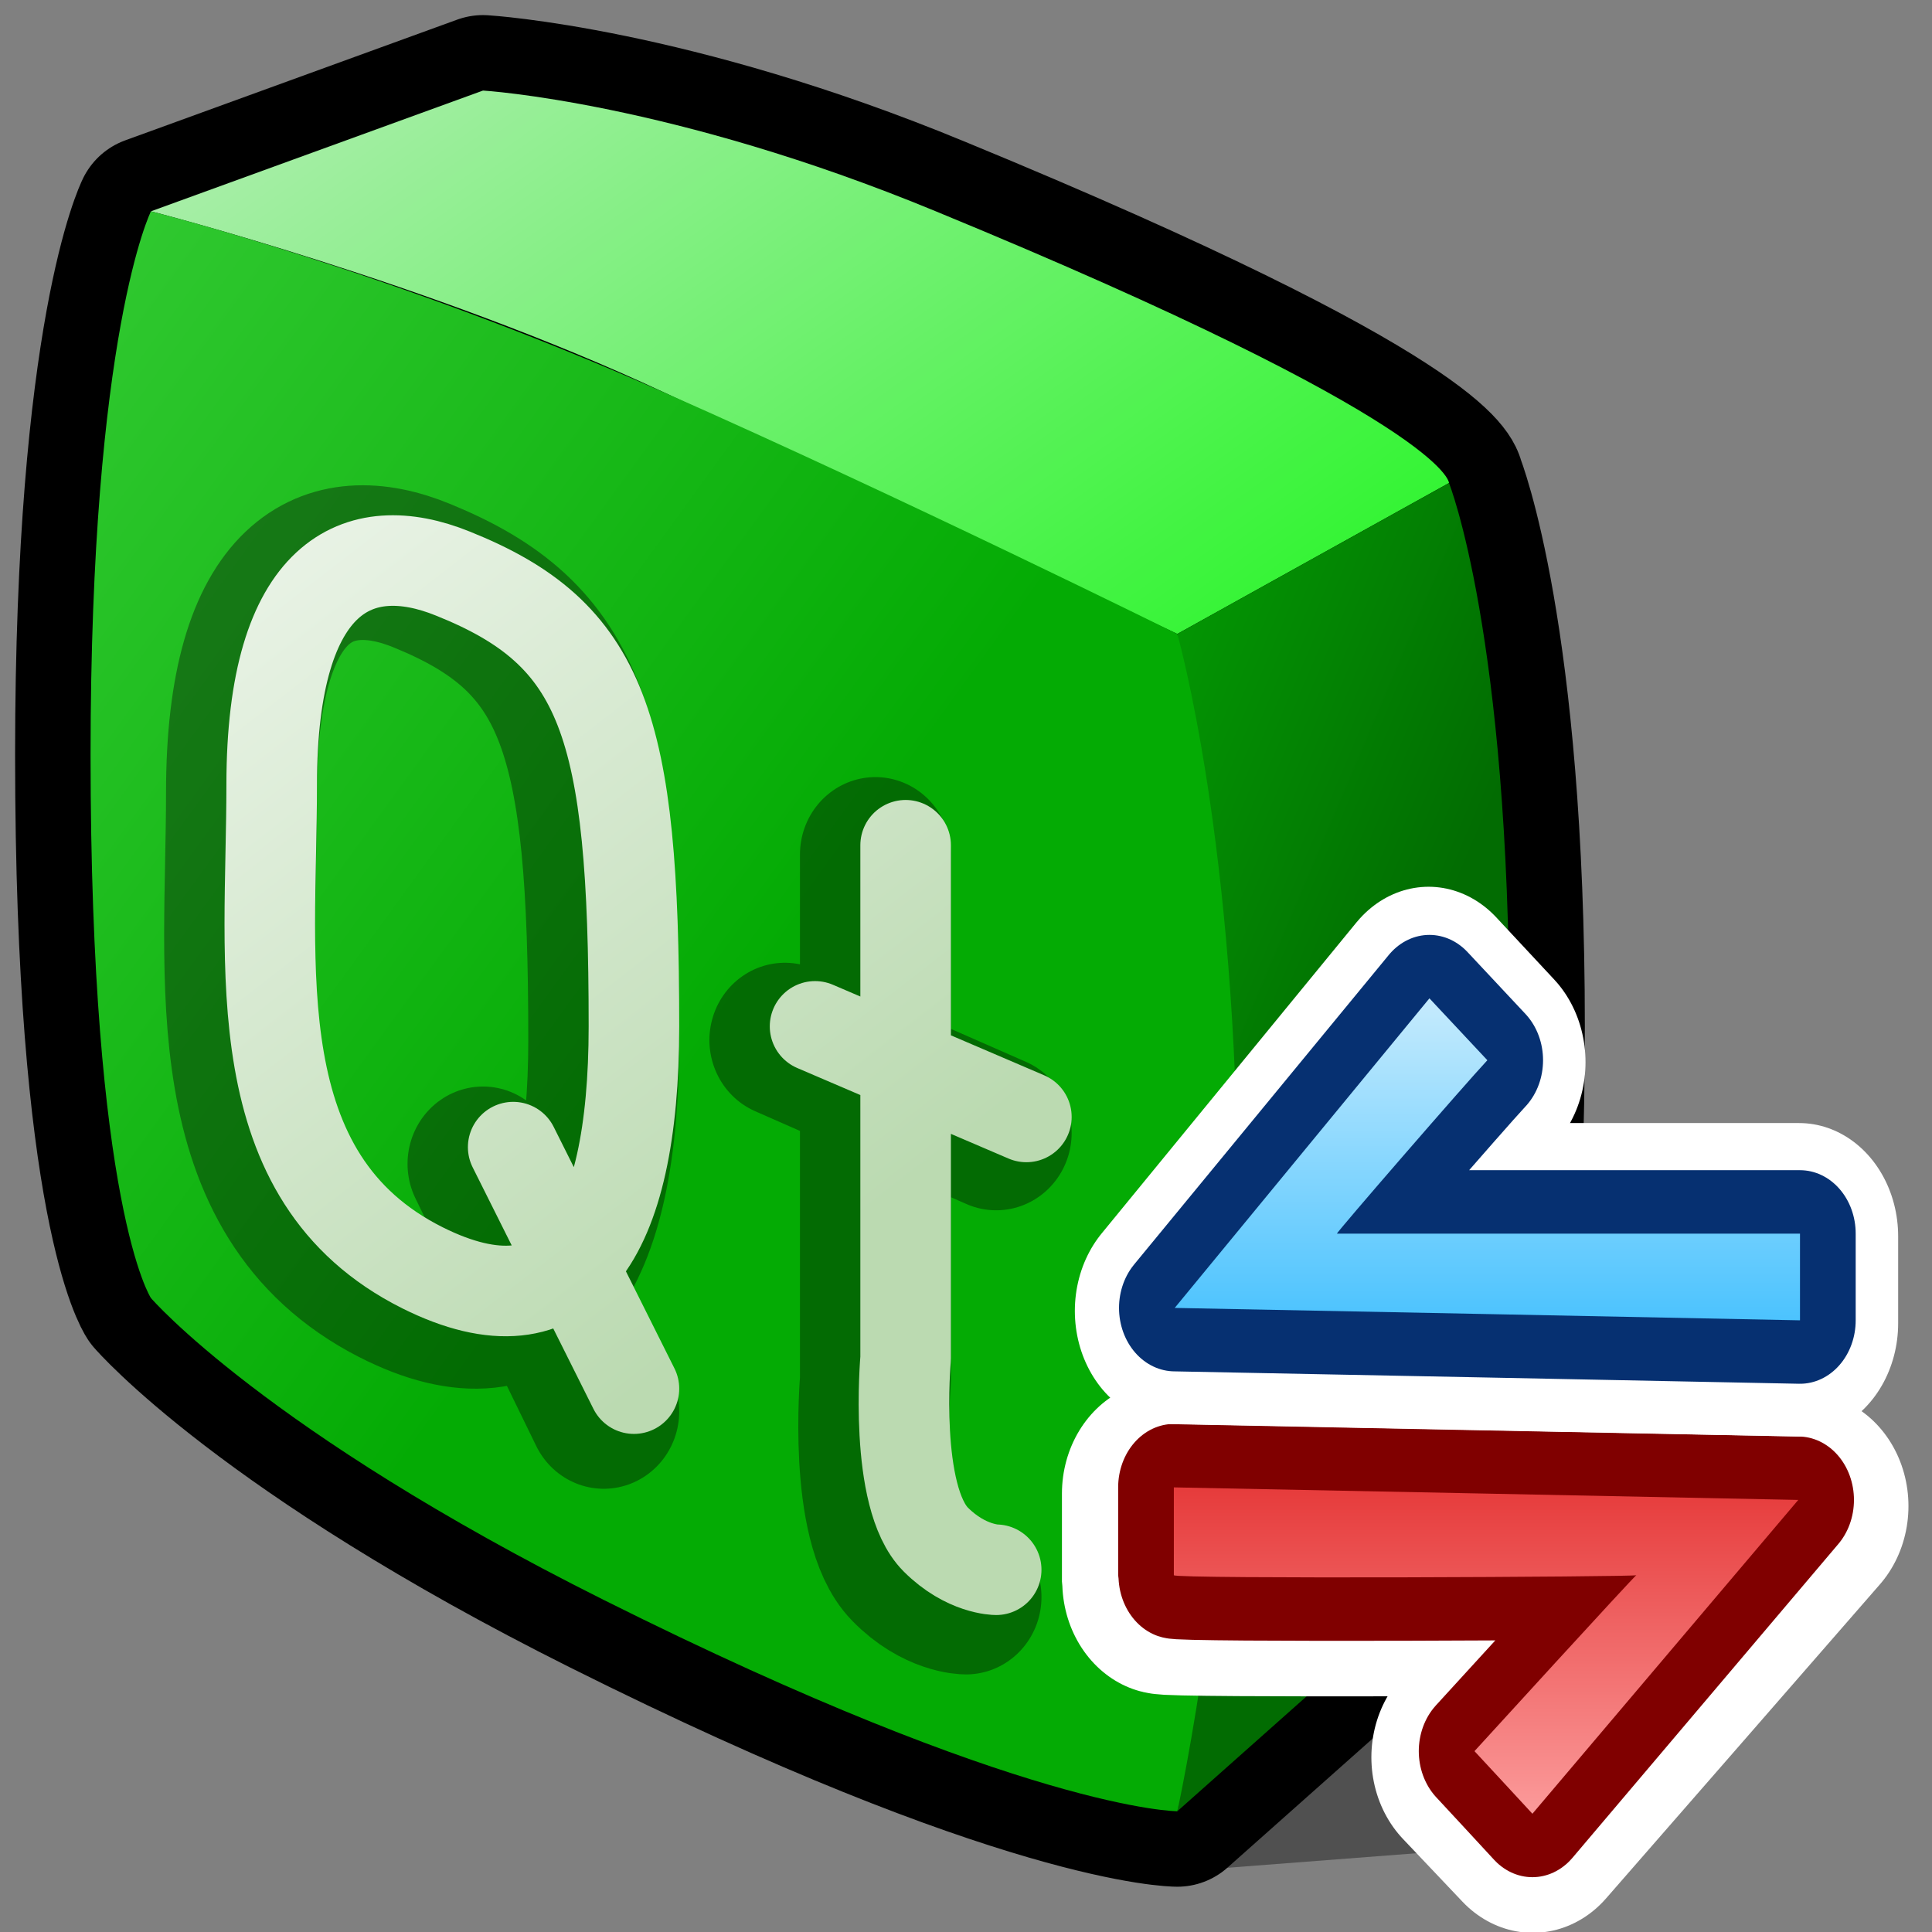 <?xml version="1.0" encoding="UTF-8" standalone="yes"?>
<svg version="1.1" width="64" height="64" color-interpolation="linearRGB"
     xmlns:svg="http://www.w3.org/2000/svg" xmlns="http://www.w3.org/2000/svg">
 <rect width="100%" height="100%" fill="#808080" stroke="none"/>
 <g>
  <path style="fill:#000000; fill-opacity:0.372"
        d="M42 62L55 61C55 61 64 50 64 49C64 47 53 45 53 45L52 52L42 62z"
        transform="matrix(1,0,0,1,-3,0)"
  />
  <path style="fill:none; stroke:#000000; stroke-width:5; stroke-linecap:round; stroke-linejoin:round"
        d="M8 7C8 7 16 9 25 13C32.92 16.5 42 21 42 21C42 21 44 28 44 40C44 51 42 60 42 60C42 60 37 60 23 53C11.78 47.39 8 43 8 43C8 43 6 40 6 25C6 11 8 7 8 7z
           M8 7L19 3C19 3 25.22 3.37 34 7C51 14 51 16 51 16L42 21C42 21 33.24 16.87 25 13C17.26 9.37 8 7 8 7z
           M42 60C42 60 43 52.99 43 39C43 30 42 21 42 21L51 16C51 16 53 21 53 34C53 48 51 52 51 52L42 60z"
        transform="matrix(1,0,0,1,-3,0)"
  />
  <linearGradient id="gradient0" gradientUnits="userSpaceOnUse" x1="43.24" y1="-27.06" x2="68.48" y2="8.26">
   <stop offset="0" stop-color="#c0ecc0"/>
   <stop offset="1" stop-color="#27f527"/>
  </linearGradient>
  <path style="fill:url(#gradient0)"
        d="M8 7L19 3C19 3 25.22 3.37 34 7C51 14 51 16 51 16L42 21C42 21 33.24 16.87 25 13C17.26 9.37 8 7 8 7z"
        transform="matrix(1,0,0,1,-3,0)"
  />
  <linearGradient id="gradient1" gradientUnits="userSpaceOnUse" x1="36.96" y1="-9.11" x2="62.96" y2="1.95">
   <stop offset="0.004" stop-color="#05ce05"/>
   <stop offset="1" stop-color="#026c02"/>
  </linearGradient>
  <path style="fill:url(#gradient1)"
        d="M42 60C42 60 43 52.99 43 39C43 30 42 21 42 21L51 16C51 16 53 21 53 34C53 48 51 52 51 52L42 60z"
        transform="matrix(1,0,0,1,-3,0)"
  />
  <linearGradient id="gradient2" gradientUnits="userSpaceOnUse" x1="-24.08" y1="-49.16" x2="48.98" y2="3.92">
   <stop offset="0" stop-color="#80ff80"/>
   <stop offset="1" stop-color="#04ab04"/>
  </linearGradient>
  <path style="fill:url(#gradient2)"
        d="M8 7C8 7 16 9 25 13C32.92 16.5 42 21 42 21C42 21 44 28 44 40C44 51 42 60 42 60C42 60 37 60 23 53C11.78 47.39 8 43 8 43C8 43 6 40 6 25C6 11 8 7 8 7z"
        transform="matrix(1,0,0,1,-3,0)"
  />
  <path style="fill:none; stroke:#000000; stroke-opacity:0.372; stroke-width:5; stroke-linecap:round; stroke-linejoin:round"
        d="M24 34C24 41 21.81 44.4 17 42C11 39 12 32 12 26C12 19 14.89 17.74 18 19C23 21 24 24 24 34z
           M20 38L24 46
           M33 28V45C33 45 32.59 49.59 34 51C35 52 36 52 36 52
           M30 34L37 37"
        transform="matrix(1,0,0,1.025,-4,-0.395)"
  />
  <linearGradient id="gradient3" gradientUnits="userSpaceOnUse" x1="14.41" y1="-1.76" x2="41.26" y2="32.91">
   <stop offset="0" stop-color="#ffffff"/>
   <stop offset="1" stop-color="#bbdab1"/>
  </linearGradient>
  <path style="fill:none; stroke:url(#gradient3); stroke-width:3; stroke-linecap:round; stroke-linejoin:round"
        d="M24 34C24 41 21.81 44.4 17 42C11 39 12 32 12 26C12 19 14.89 17.74 18 19C23 21 24 24 24 34z
           M20 38L24 46
           M33 28V45C33 45 32.59 49.59 34 51C35 52 36 52 36 52
           M30 34L37 37"
        transform="matrix(1,0,0,1,-3,0)"
  />
  <path style="fill:none; stroke:#ffffff; stroke-width:16; stroke-linecap:round; stroke-linejoin:round"
        d="M59.14 37.39C51.98 44.82 44.82 52.24 37.65 59.66C36.1 58.18 34.54 56.69 32.98 55.21C32.98 55.21 46.06 42.63 46.06 42.74C46.06 42.85 8.69 43.01 8.69 42.74C8.69 42.4 8.69 36.5 8.69 36.5C25.51 36.8 42.33 37.1 59.14 37.39V37.39z"
        transform="matrix(0.422,0,0,0.467,34.887,32.43)"
  />
  <path style="fill:none; stroke:#800000; stroke-width:9; stroke-linecap:round; stroke-linejoin:round"
        d="M56.27 35.18C49.11 42.6 41.95 50.02 34.79 57.44C33.23 55.96 31.67 54.47 30.11 53C30.11 53 43.19 40.41 43.19 40.52C43.19 40.64 5.82 40.8 5.82 40.52C5.82 40.18 5.82 34.29 5.82 34.29C22.64 34.58 39.46 34.88 56.27 35.18V35.18z"
        transform="matrix(0.41,0,0,0.467,36.499,33.258)"
  />
  <linearGradient id="gradient4" gradientUnits="userSpaceOnUse" x1="152.56" y1="61.51" x2="152.56" y2="19.96">
   <stop offset="0" stop-color="#ffabab"/>
   <stop offset="1" stop-color="#d90000"/>
  </linearGradient>
  <path style="fill:url(#gradient4)"
        d="M56.27 35.18C49.11 42.6 41.95 50.02 34.79 57.44C33.23 55.96 31.67 54.47 30.11 53C30.11 53 43.19 40.41 43.19 40.52C43.19 40.64 5.82 40.8 5.82 40.52C5.82 40.18 5.82 34.29 5.82 34.29C22.64 34.58 39.46 34.88 56.27 35.18V35.18z"
        transform="matrix(0.41,0,0,0.467,36.499,33.258)"
  />
  <path style="fill:none; stroke:#ffffff; stroke-width:16; stroke-linecap:round; stroke-linejoin:round"
        d="M7.76 30.41C14.62 23.09 21.48 15.77 28.34 8.45C29.9 9.91 31.46 11.38 33.02 12.84C31.15 14.6 20.74 25.14 20.86 25.14C21.79 25.14 58.28 25.14 58.28 25.14C58.28 27.19 58.28 29.23 58.28 31.28C41.44 31 24.6 30.7 7.76 30.41V30.41z"
        transform="matrix(0.41,0,0,0.469,35.704,29.164)"
  />
  <path style="fill:none; stroke:#063071; stroke-width:9; stroke-linecap:round; stroke-linejoin:round"
        d="M5.89 28.65C12.75 21.33 19.61 14.01 26.47 6.69C28.03 8.16 29.59 9.62 31.15 11.08C29.28 12.84 18.87 23.38 19 23.38C19.92 23.38 56.41 23.38 56.41 23.38C56.41 25.43 56.41 27.48 56.41 29.53C39.57 29.23 22.73 28.94 5.89 28.65V28.65z"
        transform="matrix(0.41,0,0,0.467,36.499,29.947)"
  />
  <linearGradient id="gradient5" gradientUnits="userSpaceOnUse" x1="128.85" y1="2.68" x2="128.85" y2="43.63">
   <stop offset="0" stop-color="#dbf2fd"/>
   <stop offset="1" stop-color="#00aaff"/>
  </linearGradient>
  <path style="fill:url(#gradient5)"
        d="M5.89 28.65C12.75 21.33 19.61 14.01 26.47 6.69C28.03 8.16 29.59 9.62 31.15 11.08C29.28 12.84 18.87 23.38 19 23.38C19.92 23.38 56.41 23.38 56.41 23.38C56.41 25.43 56.41 27.48 56.41 29.53C39.57 29.23 22.73 28.94 5.89 28.65V28.65z"
        transform="matrix(0.41,0,0,0.467,36.499,29.947)"
  />
 </g>
</svg>
